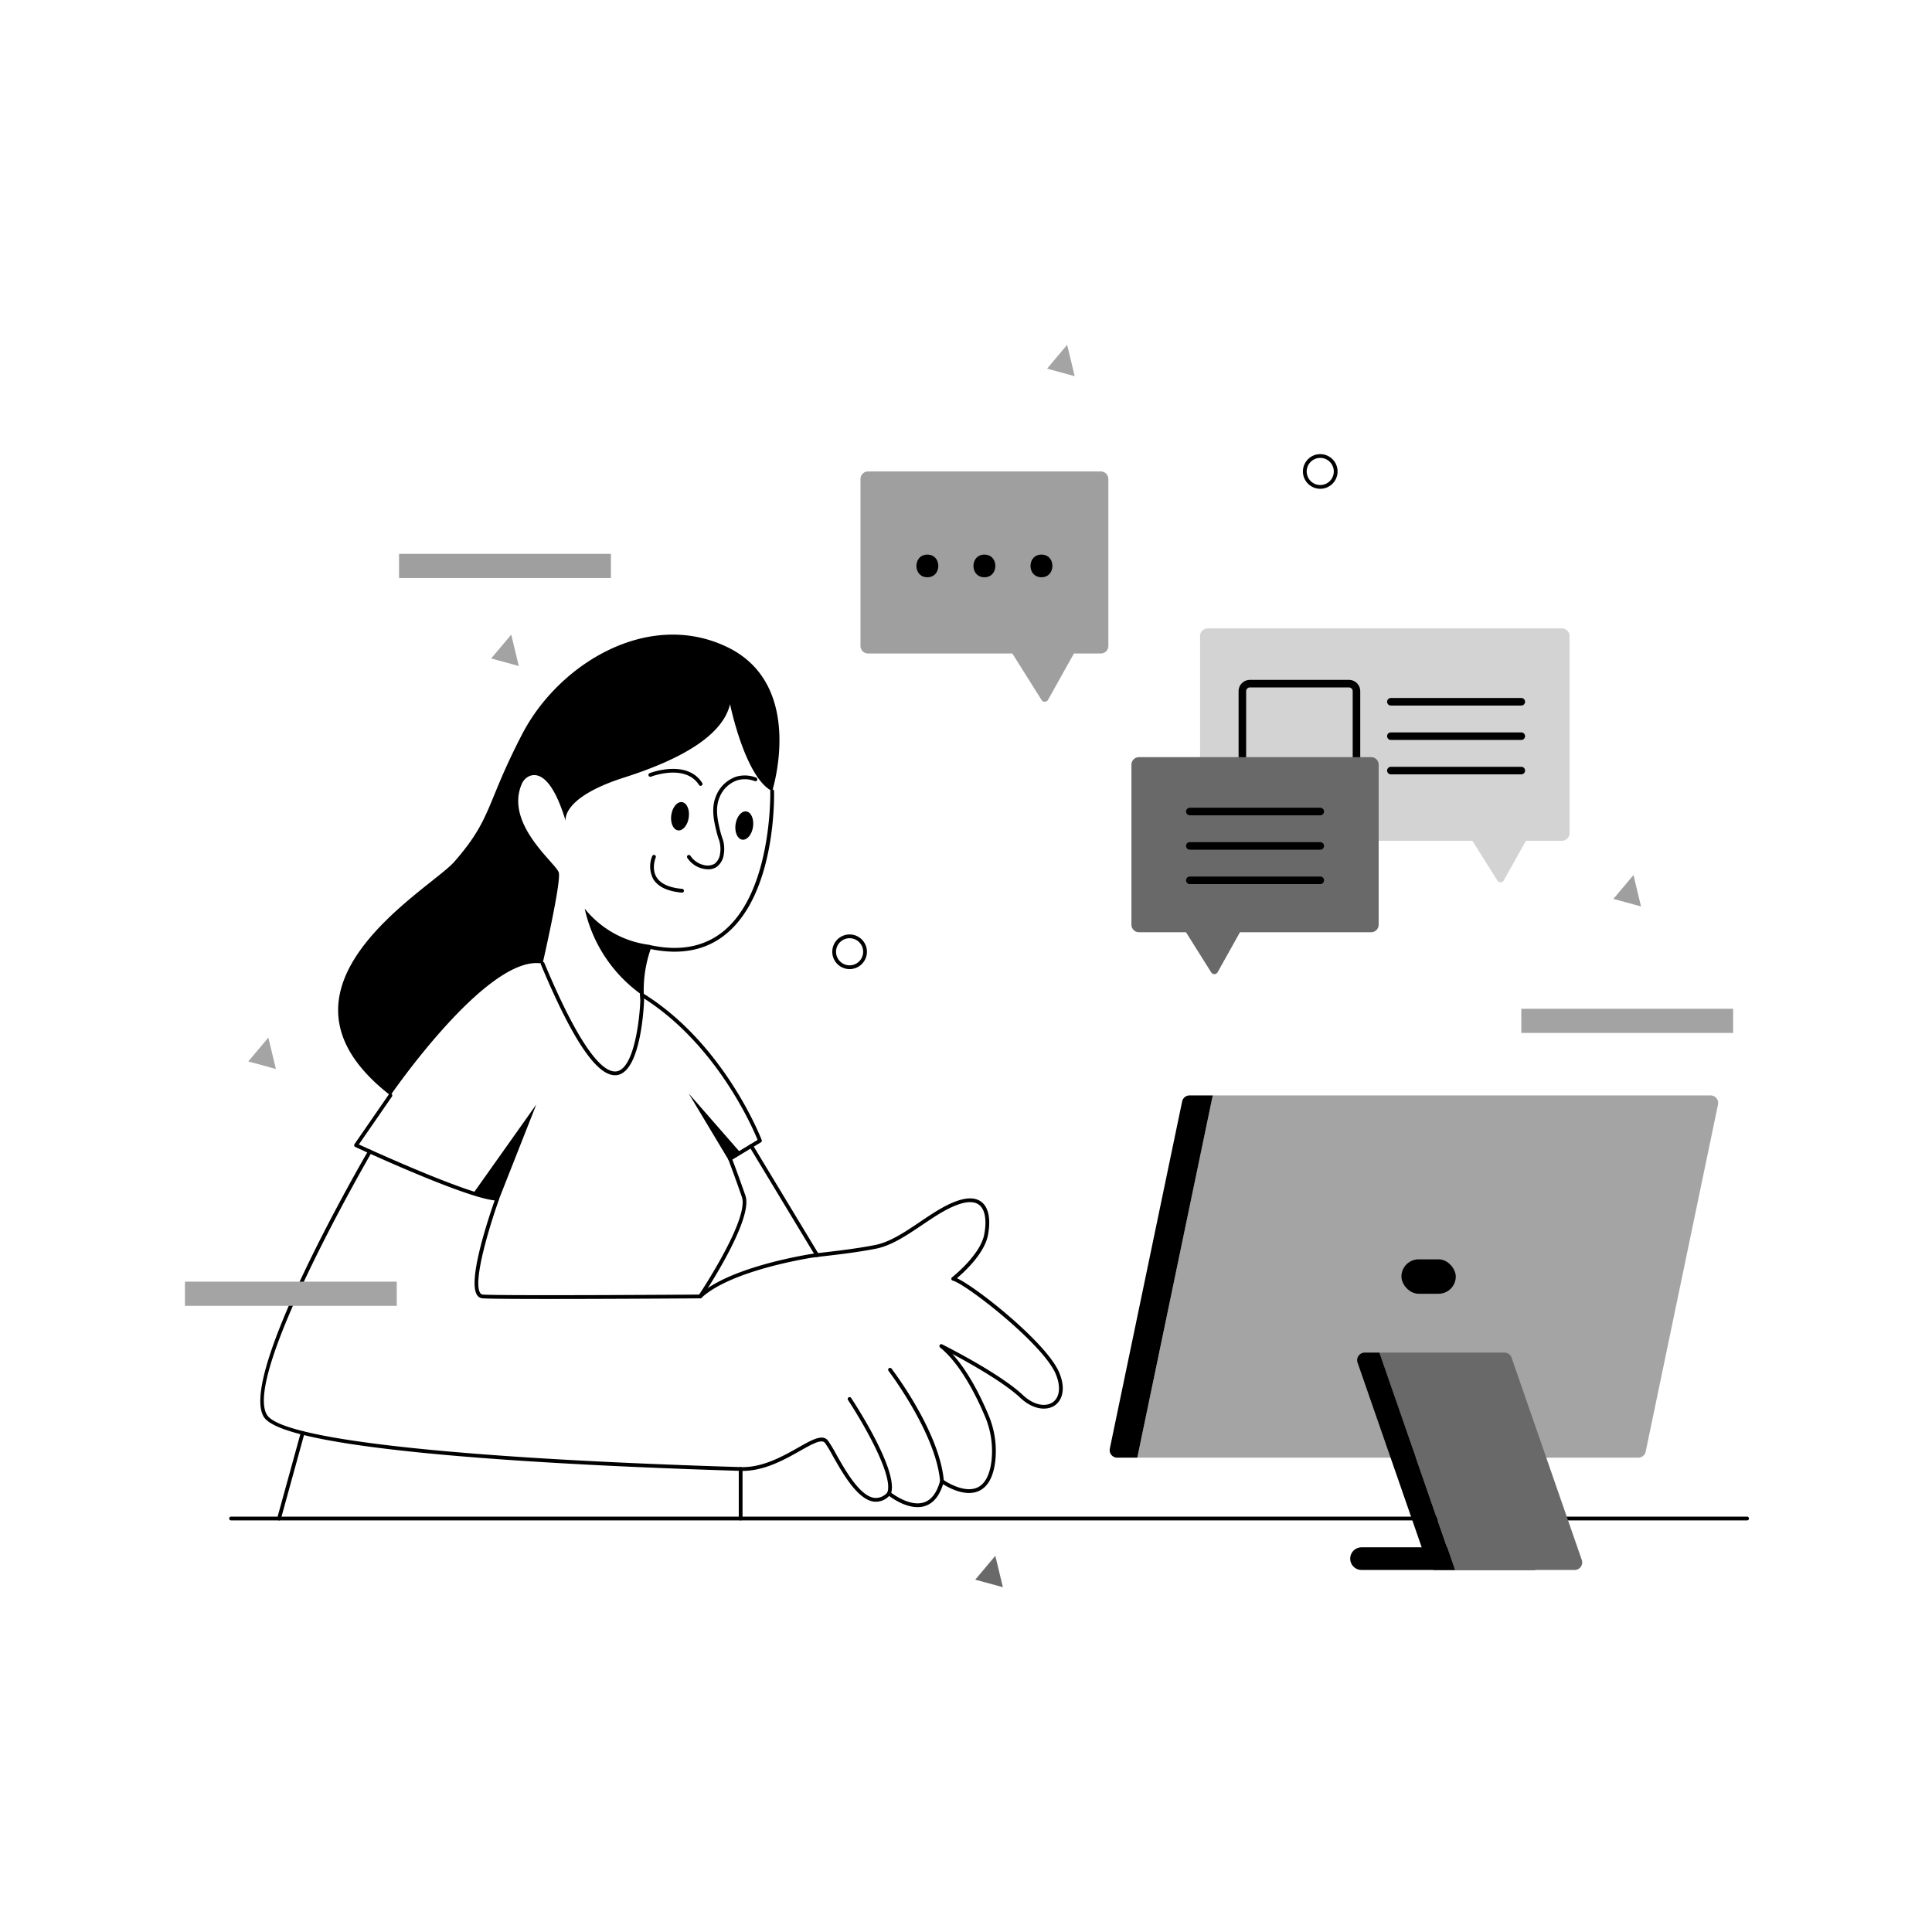 <svg id="SvgjsSvg1401" width="360" height="360" xmlns="http://www.w3.org/2000/svg" version="1.1" xmlns:xlink="http://www.w3.org/1999/xlink" xmlns:svgjs="http://svgjs.com/svgjs"><defs id="SvgjsDefs1402"></defs><g id="SvgjsG1403" transform="matrix(1,0,0,1,0,0)"><svg xmlns="http://www.w3.org/2000/svg" data-name="Layer 1" viewBox="0 0 512 512" width="360" height="360"><path d="M406.303 416.056h-45.48a3 3 0 0 1 0-6h45.48a3 3 0 0 1 0 6ZM149.913 217.576s-1.44-6.12 15.48-11.52 26.28-11.88 28.08-19.44c0 0 3.96 19.44 11.16 23.04 0 0 9-28.08-11.88-38.16s-44.64 4.32-54.36 23.04-7.92 22.32-18 33.84c-6.54 7.474-53.64 33.48-16.92 61.92 0 0 25.92-37.8 40.32-34.92 0 0 4.985-21.65 4.292-24.145-.67-2.416-14.364-12.79-9.835-23.414a3.92 3.92 0 0 1 2.085-2.159c2.083-.829 5.913-.174 9.578 11.918Z" fill="#000000" class="color000 svgShape"></path><path d="M162.982 284.95c-4.96.001-11.399-9.634-19.65-29.382a.5.5 0 0 1 .922-.384c10.342 24.75 16.15 29.284 19.221 28.722 4.603-.842 6.049-13.876 6.218-18.827a33.399 33.399 0 0 1 1.957-14.332.495.495 0 0 1 .57-.3c7.9 1.738 14.496.48 19.6-3.737 12.87-10.637 12.32-36.777 12.312-37.04a.5.5 0 0 1 .487-.514.52.52 0 0 1 .513.487c.03 1.092.573 26.887-12.674 37.837-5.26 4.347-11.998 5.703-20.028 4.035a33.383 33.383 0 0 0-1.74 13.534c-.024.823-.703 18.683-7.035 19.84a3.774 3.774 0 0 1-.673.061Z" fill="#000000" class="color000 svgShape"></path><path d="M187.68 230.377a6.723 6.723 0 0 1-5.541-3.041.5.5 0 0 1 .828-.56 5.75 5.75 0 0 0 3.415 2.432 3.857 3.857 0 0 0 2.975-.29 3.949 3.949 0 0 0 1.465-2.68 7.697 7.697 0 0 0-.469-4.182 31.565 31.565 0 0 1-.608-2.207c-.559-2.433-1.324-5.763.027-8.948a8.816 8.816 0 0 1 5.359-5.084 8.233 8.233 0 0 1 5.243.253.5.5 0 0 1-.363.932 7.215 7.215 0 0 0-4.597-.226 7.817 7.817 0 0 0-4.72 4.513c-1.226 2.889-.503 6.037.026 8.335.187.815.401 1.52.59 2.14a8.585 8.585 0 0 1 .493 4.67 4.884 4.884 0 0 1-1.896 3.32 4.001 4.001 0 0 1-2.228.623ZM185.673 208.258a.5.5 0 0 1-.422-.232c-3.639-5.7-12.625-2.238-12.715-2.204a.5.5 0 1 1-.367-.93c.098-.04 9.848-3.79 13.925 2.597a.5.5 0 0 1-.421.769Z" fill="#000000" class="color000 svgShape"></path><ellipse cx="180.213" cy="216.316" rx="3.78" ry="2.34" transform="rotate(-81.763 180.213 216.316)" fill="#000000" class="color000 svgShape"></ellipse><ellipse cx="197.243" cy="218.781" rx="3.78" ry="2.34" transform="rotate(-81.763 197.243 218.781)" fill="#000000" class="color000 svgShape"></ellipse><path d="m180.753 236.556-.044-.002c-3.816-.335-6.378-1.559-7.615-3.635a7.223 7.223 0 0 1-.24-6.062.5.5 0 0 1 .918.397c-.012.028-1.195 2.851.186 5.16 1.064 1.78 3.365 2.838 6.838 3.144a.5.5 0 0 1-.043.998ZM172.113 250.396a26.103 26.103 0 0 1-17.16-9.6 37.937 37.937 0 0 0 15.177 22.868 32.053 32.053 0 0 1 1.983-13.268Z" fill="#000000" class="color000 svgShape"></path><path d="M145.342 344.237c-8.563 0-15.596-.04-17.423-.162a1.907 1.907 0 0 1-1.51-.905c-2.557-3.916 3.273-21.054 4.687-25.05-8.052-.778-35.743-13.608-36.954-14.17a.5.5 0 0 1-.2-.738l9.12-13.2a.5.5 0 0 1 .822.568l-8.782 12.711c4.109 1.889 30.422 13.865 36.69 13.865a.5.5 0 0 1 .47.67c-2.101 5.816-7.1 21.606-5.015 24.797a.905.905 0 0 0 .739.454c5.121.34 53.255.027 57.297.001 1.458-2.207 13.255-20.337 11.318-25.898-2.132-6.12-3.58-9.867-3.595-9.904a.5.5 0 0 1 .207-.608l7.559-4.581c-1.306-3.216-10.99-25.7-30.905-37.997a.5.5 0 0 1 .526-.852c21.672 13.383 31.372 38.628 31.467 38.882a.5.5 0 0 1-.208.604l-7.563 4.583a372.69 372.69 0 0 1 3.456 9.545c2.216 6.362-11.013 26.164-11.577 27.003a.5.5 0 0 1-.412.221c-1.405.01-23.665.161-40.214.161Z" fill="#000000" class="color000 svgShape"></path><path d="m142.128 292.696-9.84 24.96-6.766-1.54 16.606-23.42zM193.113 307.456l-10.62-17.7 13.788 15.78-3.168 1.92z" fill="#000000" class="color000 svgShape"></path><path d="M243.16 399.407c-3.262 0-6.466-2.174-7.526-2.967a4.86 4.86 0 0 1-4.017 1.513c-4.382-.542-8.346-7.572-10.97-12.224a34.415 34.415 0 0 0-2.009-3.327c-.89-1.143-3.421.286-6.626 2.098-4.103 2.318-9.74 5.497-15.748 5.296l-1.973-.063c-43.95-1.367-118.547-5.03-124.36-14.21-6.924-10.93 26.259-68.168 27.675-70.6a.5.5 0 0 1 .864.505c-.344.59-34.296 59.138-27.695 69.56 4.066 6.42 49.097 11.43 123.547 13.745l1.975.063c5.737.176 11-2.78 15.223-5.166 3.766-2.13 6.486-3.67 7.907-1.841a33.647 33.647 0 0 1 2.091 3.45c2.525 4.476 6.34 11.241 10.222 11.722a4.034 4.034 0 0 0 3.49-1.53.498.498 0 0 1 .68-.041c.05.04 4.97 4.022 8.91 2.77 2.015-.644 3.471-2.58 4.33-5.755a.5.5 0 0 1 .774-.274c.053.037 5.265 3.733 9.012 2.11 2.049-.892 3.33-3.249 3.81-7.006a23.426 23.426 0 0 0-1.777-12.01c-2.041-4.845-6.293-13.643-11.83-18.12a.5.5 0 0 1 .537-.836c.62.31 15.256 7.658 21.36 13.403 3.151 2.968 6.258 3.119 7.937 1.95 1.893-1.317 2.199-4.195.799-7.512-3.381-8.008-23.86-23.896-27.279-24.73a.5.5 0 0 1-.189-.879c.075-.059 7.505-5.892 8.537-11.397.68-3.631.232-6.434-1.23-7.69-1.203-1.033-3.112-1.102-5.674-.206-3.167 1.108-6.43 3.312-9.586 5.442-3.979 2.686-8.092 5.463-12.263 6.277-4.744.926-9.563 1.489-13.08 1.901-2.047.24-3.663.429-4.749.62-6.33 1.117-21.765 4.377-28.366 10.495a.5.5 0 0 1-.68-.734c6.796-6.298 22.455-9.612 28.872-10.745 1.115-.197 2.744-.388 4.806-.629 3.502-.41 8.299-.972 13.006-1.89 3.971-.775 7.999-3.494 11.894-6.124 3.209-2.166 6.527-4.406 9.816-5.556 2.924-1.025 5.163-.892 6.655.39 1.767 1.517 2.321 4.583 1.562 8.633-.921 4.913-6.3 9.824-8.228 11.45 5.383 2.511 23.81 17.197 27.097 24.984 1.906 4.514.656 7.465-1.15 8.72-2.011 1.399-5.633 1.308-9.193-2.042-4.303-4.05-13.228-9.065-17.982-11.602 4.161 4.552 7.407 11.017 9.523 16.039a24.438 24.438 0 0 1 1.847 12.525c-.527 4.132-2.01 6.755-4.406 7.796-3.512 1.528-7.853-.847-9.41-1.829-.979 3.135-2.591 5.08-4.8 5.784a6.422 6.422 0 0 1-1.962.294Z" fill="#000000" class="color000 svgShape"></path><path d="M235.593 396.275a.49.49 0 0 1-.188-.037.5.5 0 0 1-.276-.651c1.838-4.524-6.88-19.259-10.393-24.555a.5.5 0 1 1 .833-.553c.528.795 12.898 19.548 10.487 25.485a.5.5 0 0 1-.463.311ZM249.632 393.036a.5.5 0 0 1-.498-.458c-1.055-12.664-13.526-29.094-13.652-29.259a.5.5 0 1 1 .794-.607c.52.68 12.775 16.826 13.854 29.782a.5.5 0 0 1-.456.54.598.598 0 0 1-.042.002ZM216.538 333.12a.5.5 0 0 1-.429-.242l-17.461-28.919a.5.5 0 0 1 .856-.518l17.462 28.92a.5.5 0 0 1-.428.758ZM73.953 402.92a.524.524 0 0 1-.133-.017.5.5 0 0 1-.35-.615l6.247-22.669a.5.5 0 1 1 .964.266l-6.246 22.669a.5.5 0 0 1-.482.367ZM196.28 402.92a.5.5 0 0 1-.5-.5v-13.124a.5.5 0 1 1 1 0v13.125a.5.5 0 0 1-.5.5Z" fill="#000000" class="color000 svgShape"></path><path d="M462.993 402.92H61.233a.5.5 0 1 1 0-1h401.76a.5.5 0 0 1 0 1Z" fill="#000000" class="color000 svgShape"></path><path fill="#a4a4a4" d="M434.166 386.296H301.393l20-96h131.94a2 2 0 0 1 1.958 2.408l-19.167 92a2 2 0 0 1-1.958 1.592Z" class="colorfed44a svgShape"></path><path d="m313.282 291.888-19.167 92a2 2 0 0 0 1.958 2.408h5.32l20-96h-6.153a2 2 0 0 0-1.958 1.592Z" fill="#000000" class="color000 svgShape"></path><path fill="#696969" d="M417.301 416.056h-31.748l-20-57.6h33.137a2 2 0 0 1 1.89 1.344l18.61 53.6a2 2 0 0 1-1.889 2.656Z" class="color2ca68f svgShape"></path><path d="m359.773 361.112 18.61 53.6a2 2 0 0 0 1.89 1.344h5.28l-20-57.6h-3.89a2 2 0 0 0-1.89 2.656Z" fill="#000000" class="color000 svgShape"></path><rect width="14.4" height="9.12" x="371.393" y="333.736" rx="4.56" fill="#000000" class="color000 svgShape"></rect><path fill="#9f9f9f" d="M291.723 124.942h-61.687a2 2 0 0 0-2 2v44.24a2 2 0 0 0 2 2h38.244l7.742 12.327a1 1 0 0 0 1.72-.045l6.858-12.282h7.123a2 2 0 0 0 2-2v-44.24a2 2 0 0 0-2-2Z" class="colorfd6f41 svgShape"></path><path fill="#d3d3d3" d="M413.943 166.534h-93.91a2 2 0 0 0-2 2v52.286a2 2 0 0 0 2 2H390.2l6.61 10.521a1 1 0 0 0 1.719-.044l5.85-10.477h9.563a2 2 0 0 0 2-2v-52.286a2 2 0 0 0-2-2Z" class="colorc1e5d9 svgShape"></path><path d="M245.76 152.977c3.86 0 3.867-6 0-6-3.861 0-3.867 6 0 6ZM260.88 152.977c3.86 0 3.867-6 0-6-3.861 0-3.867 6 0 6ZM276 152.977c3.86 0 3.867-6 0-6-3.861 0-3.867 6 0 6ZM403.16 186.977H368.6a1 1 0 0 1 0-2h34.56a1 1 0 0 1 0 2ZM403.16 196.094H368.6a1 1 0 0 1 0-2h34.56a1 1 0 0 1 0 2ZM403.16 205.21H368.6a1 1 0 0 1 0-2h34.56a1 1 0 0 1 0 2ZM357.48 210.014h-26.24a3.003 3.003 0 0 1-3-3v-23.84a3.003 3.003 0 0 1 3-3h26.24a3.003 3.003 0 0 1 3 3v23.84a3.003 3.003 0 0 1-3 3Zm-26.24-27.84a1.001 1.001 0 0 0-1 1v23.84a1.001 1.001 0 0 0 1 1h26.24a1.001 1.001 0 0 0 1-1v-23.84a1.001 1.001 0 0 0-1-1Z" fill="#000000" class="color000 svgShape"></path><path fill="#696969" d="M363.36 200.655h-61.52a2 2 0 0 0-2 2v42.398a2 2 0 0 0 2 2h12.46l6.675 10.626a1 1 0 0 0 1.72-.045l5.908-10.581h34.757a2 2 0 0 0 2-2v-42.398a2 2 0 0 0-2-2Z" class="color2ca68f svgShape"></path><path d="M349.88 216.062h-34.56a1 1 0 0 1 0-2h34.56a1 1 0 0 1 0 2ZM349.88 225.178h-34.56a1 1 0 0 1 0-2h34.56a1 1 0 1 1 0 2ZM349.88 234.295h-34.56a1 1 0 0 1 0-2h34.56a1 1 0 0 1 0 2Z" fill="#000000" class="color000 svgShape"></path><path fill="#a4a4a4" d="M49.007 339.654h56.137v6.404H49.007z" class="colorfed44a svgShape"></path><path fill="#a3a3a3" d="M403.16 267.333h56.137v6.404H403.16z" class="color674cfb svgShape"></path><path fill="#9f9f9f" d="M105.757 146.775h56.137v6.404h-56.137z" class="colorfd6f41 svgShape"></path><path d="M349.88 129.534a4.592 4.592 0 1 1 4.592-4.592 4.597 4.597 0 0 1-4.592 4.592Zm0-8.184a3.592 3.592 0 1 0 3.592 3.592 3.597 3.597 0 0 0-3.592-3.592ZM225.152 256.822a4.592 4.592 0 1 1 4.593-4.593 4.598 4.598 0 0 1-4.593 4.593Zm0-8.184a3.592 3.592 0 1 0 3.593 3.591 3.596 3.596 0 0 0-3.593-3.591Z" fill="#000000" class="color000 svgShape"></path><path fill="#9f9f9f" d="m434.888 240.216-7.32-2 5.32-6.32 2 8.32z" class="colorfd6f41 svgShape"></path><path fill="#a4a4a4" d="m73.116 283.291-7.32-2 5.32-6.32 2 8.32zM284.807 99.695l-7.32-2 5.32-6.32 2 8.32z" class="colorfed44a svgShape"></path><path fill="#a3a3a3" d="m137.485 176.5-7.32-2 5.32-6.32 2 8.32z" class="color674cfb svgShape"></path><path fill="#696969" d="m265.773 420.625-7.32-2 5.32-6.32 2 8.32z" class="color2ca68f svgShape"></path></svg></g></svg>